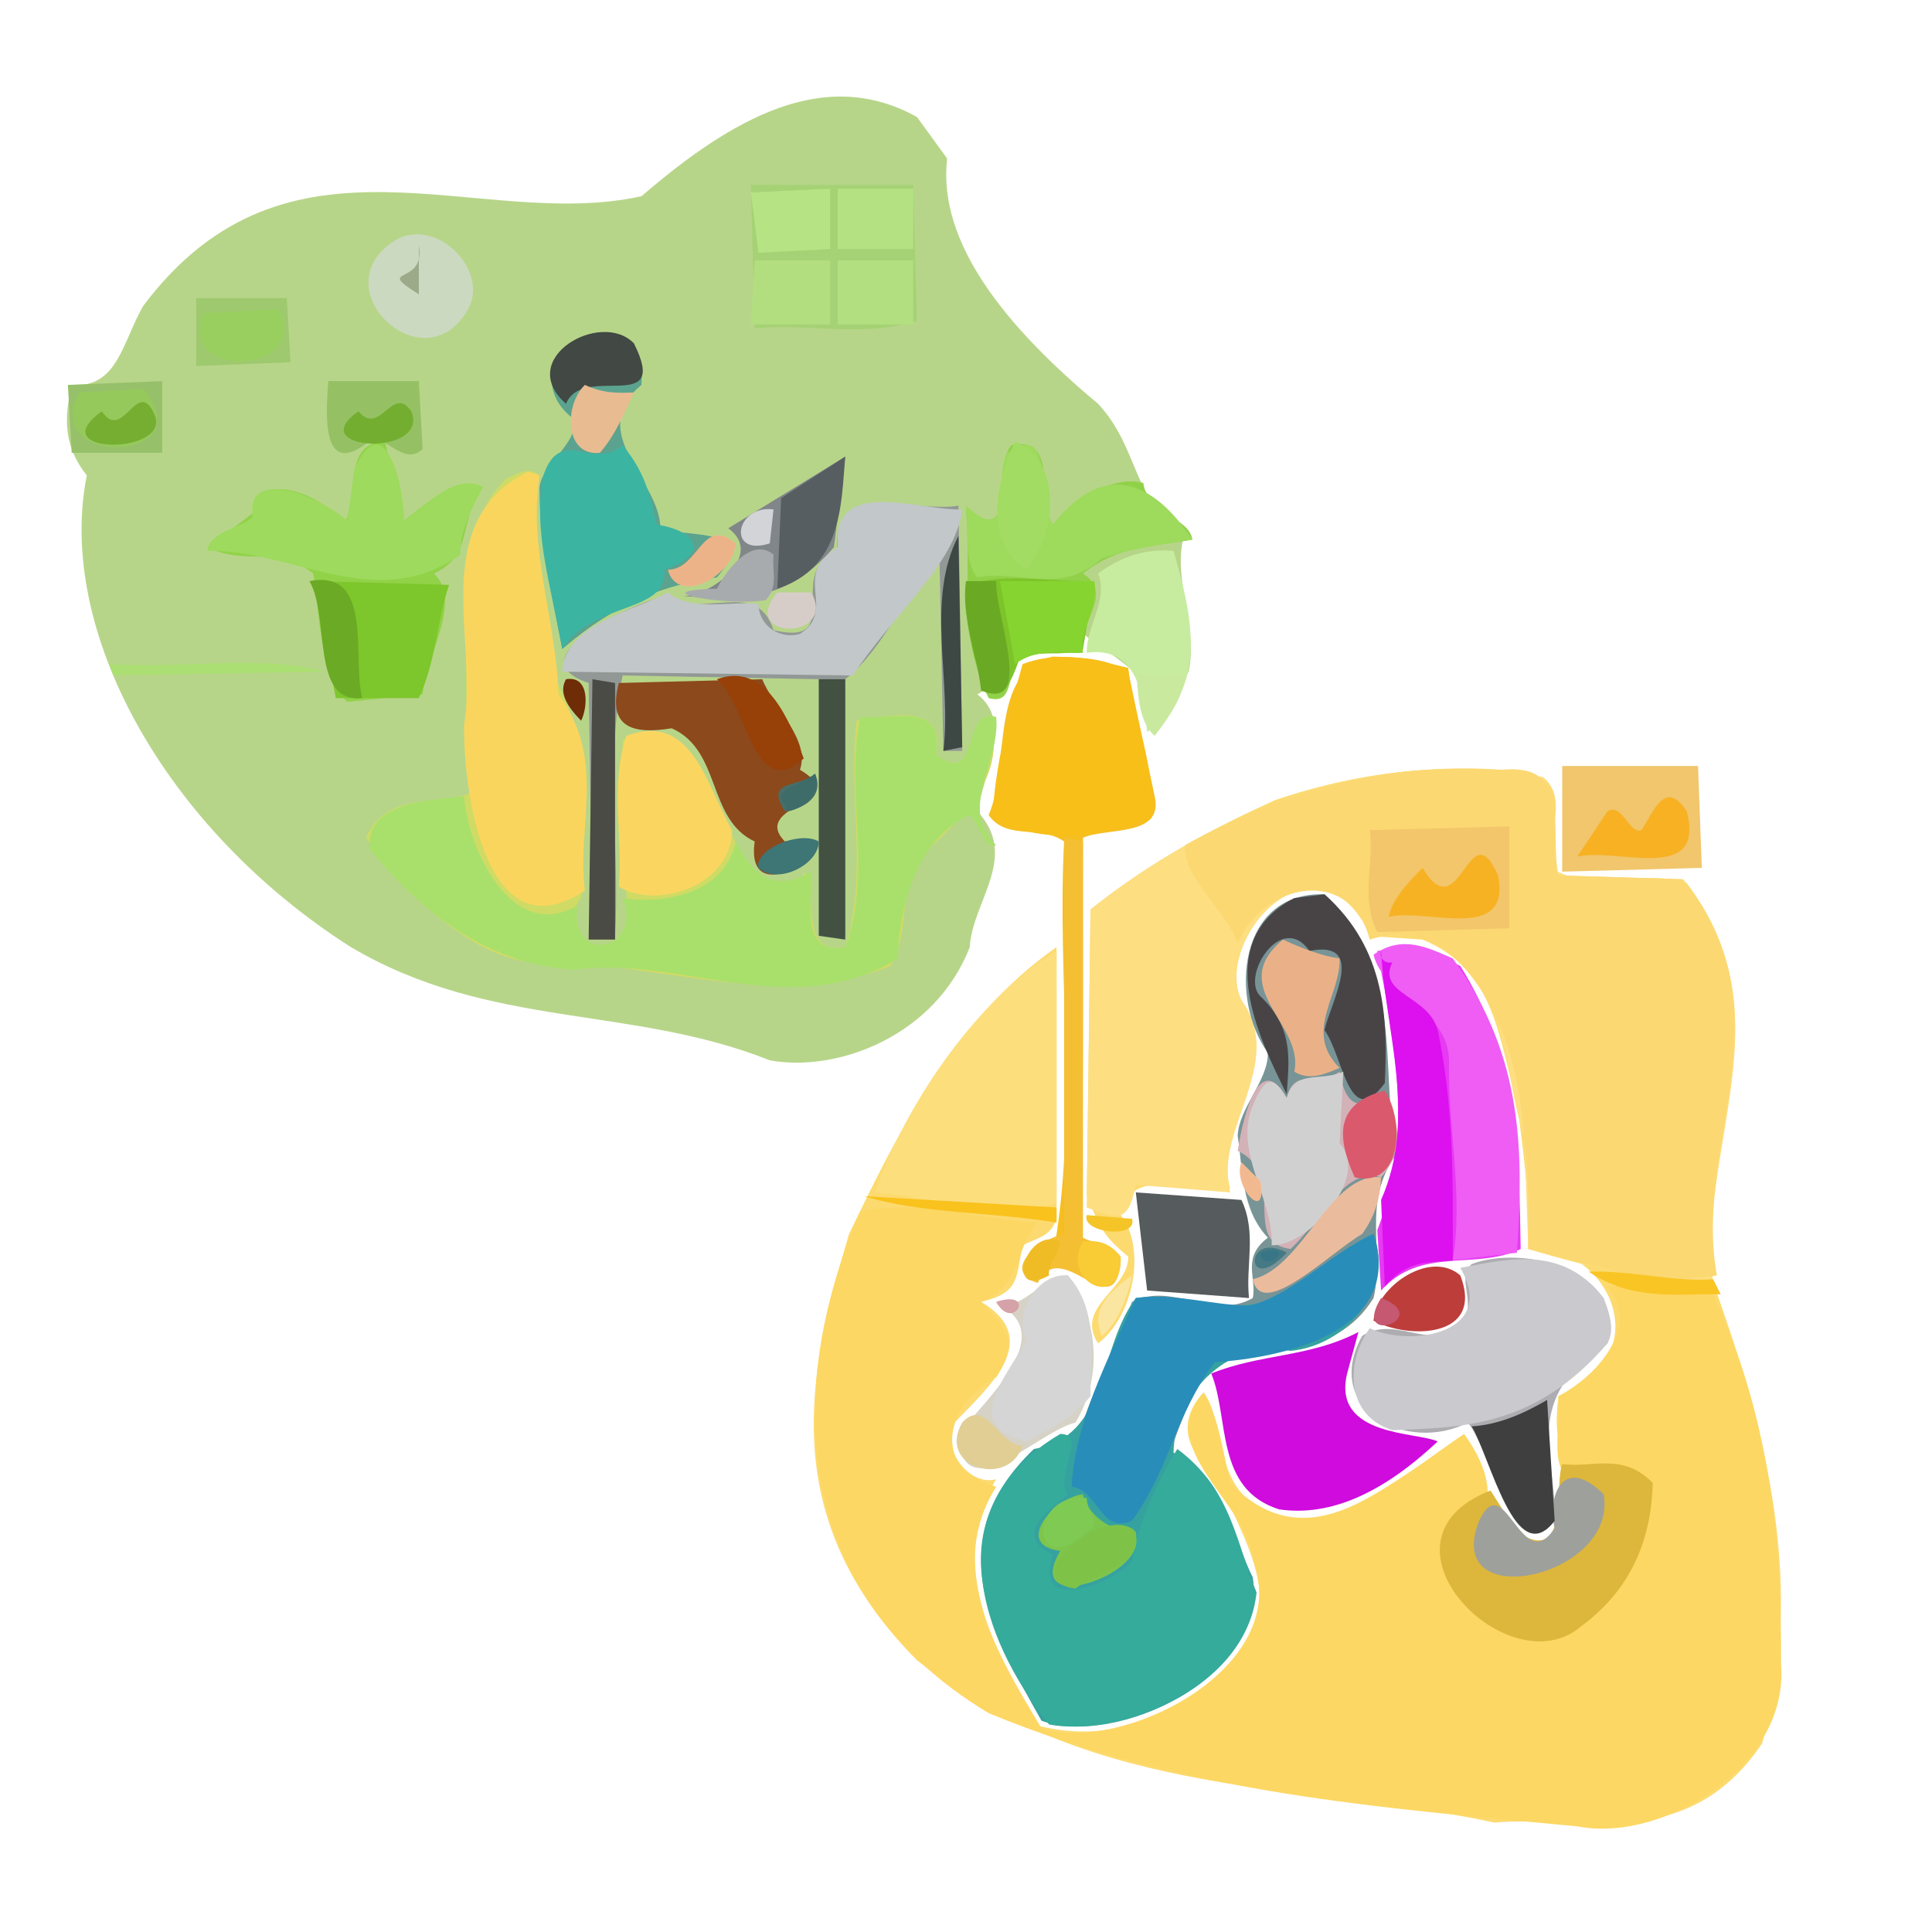 <?xml version="1.0" ?>
<svg xmlns="http://www.w3.org/2000/svg" version="1.1" width="512" height="512">
  <rect width="100%" height="100%" fill="#333333" stroke="none"/>
  <defs/>
  <g>
    <path d="M 0.0 0.0 L 512.0 0.0 L 512.0 512.0 L 0.0 512.0 L 0.0 0.0" stroke-width="0.0" fill="rgb(255, 255, 255)" opacity="1.0" stroke="rgb(0, 0, 0)" stroke-opacity="0.0" stroke-linecap="round" stroke-linejoin="round"/>
    <path d="M 0.0 0.0 L 0.0 511.0 L 511.0 511.0 L 511.0 0.0 L 0.0 0.0" stroke-width="2.0" fill="rgb(255, 255, 255)" opacity="1.0" stroke="rgb(0, 0, 0)" stroke-opacity="0.0" stroke-linecap="round" stroke-linejoin="round"/>
    <path d="M 243.0 31.0 C 218.667 17.504 194.333 31.047 170.0 52.0 C 126.672 61.554 76.453 29.898 38.0 81.0 C 32.437 90.521 31.218 102.974 19.0 102.0 C 16.999 110.852 16.761 118.096 23.0 126.0 C 14.828 166.973 43.48 219.482 93.0 251.0 C 130.0 272.832 167.0 266.27 204.0 281.0 C 222.019 284.295 247.888 274.465 257.0 251.0 C 257.606 239.0 270.311 227.0 259.0 215.0 C 260.88 204.671 268.494 191.268 259.0 184.0 C 266.958 179.976 272.629 166.859 283.0 170.0 L 286.0 167.0 C 294.746 174.928 305.708 177.275 304.0 190.0 C 309.566 194.797 312.87 181.19 315.0 178.0 C 317.67 165.667 310.27 153.333 314.0 141.0 C 299.954 133.206 302.102 118.892 291.0 107.0 C 266.098 86.226 248.46 64.079 251.0 42.0 L 243.0 31.0" stroke-width="2.0" fill="rgb(183, 213, 137)" opacity="1.0" stroke="rgb(0, 0, 0)" stroke-opacity="0.0" stroke-linecap="round" stroke-linejoin="round"/>
    <path d="M 338.0 212.0 C 321.667 219.4 305.333 227.975 289.0 241.0 L 288.0 317.0 C 291.315 324.02 291.165 326.695 299.0 333.0 C 299.127 341.773 284.676 346.254 291.0 356.0 C 300.443 348.893 303.891 330.773 297.0 322.0 C 299.495 308.185 316.031 316.632 326.0 315.0 C 321.421 298.667 340.205 282.333 329.0 266.0 C 321.749 251.271 344.004 221.023 361.0 243.0 C 363.725 235.0 359.495 227.0 364.0 219.0 C 376.138 219.98 393.145 214.106 402.0 223.0 L 401.0 247.0 L 362.0 248.0 L 377.0 249.0 C 396.279 255.588 397.614 277.765 402.0 292.0 C 403.726 305.0 405.456 318.0 405.0 331.0 C 425.838 329.151 440.538 359.161 413.0 370.0 C 410.964 386.836 415.858 387.145 427.0 398.0 C 428.197 416.346 389.459 429.079 389.0 406.0 C 396.659 399.551 394.267 389.085 388.0 381.0 C 371.0 390.317 354.0 407.666 337.0 401.0 C 321.061 395.379 325.117 377.565 319.0 369.0 C 311.898 376.667 313.937 384.333 323.0 392.0 C 329.34 408.333 341.66 424.667 327.0 441.0 C 310.875 456.731 291.659 462.109 274.0 457.0 C 263.907 437.715 250.593 414.068 264.0 392.0 C 256.835 393.976 249.94 384.114 252.0 378.0 C 261.215 368.269 277.181 355.183 260.0 345.0 C 270.257 342.622 269.234 338.684 271.0 330.0 C 275.06 328.029 278.405 327.706 280.0 323.0 L 280.0 251.0 C 252.02 270.541 236.908 302.515 225.0 327.0 C 213.801 364.667 205.816 402.333 243.0 440.0 C 292.066 477.631 345.285 472.034 396.0 483.0 C 419.131 480.982 447.155 491.463 467.0 462.0 C 478.308 421.333 468.779 380.667 454.0 340.0 C 448.84 304.661 475.44 266.674 445.0 233.0 L 413.0 232.0 C 407.632 223.587 416.819 212.775 409.0 206.0 C 385.667 201.704 362.333 203.836 338.0 212.0" stroke-width="2.0" fill="rgb(252, 218, 111)" opacity="1.0" stroke="rgb(0, 0, 0)" stroke-opacity="0.0" stroke-linecap="round" stroke-linejoin="round"/>
    <path d="M 228.0 321.0 C 209.012 364.889 207.18 420.942 262.0 454.0 C 314.0 475.47 366.0 479.041 418.0 484.0 C 440.191 488.434 474.21 468.481 472.0 441.0 C 472.174 408.333 469.131 375.667 454.0 343.0 C 443.751 344.185 436.421 339.218 426.0 341.0 C 434.445 350.448 424.855 363.693 413.0 370.0 C 414.106 379.627 408.125 393.931 423.0 394.0 C 434.352 412.186 392.518 430.347 389.0 409.0 C 397.258 399.333 394.964 389.667 388.0 380.0 C 367.333 393.982 346.667 414.319 326.0 393.0 C 324.247 385.325 322.806 375.011 319.0 369.0 C 305.441 383.667 330.656 398.333 332.0 413.0 C 343.168 442.28 296.729 464.891 276.0 458.0 C 263.18 436.667 250.765 415.333 264.0 394.0 C 245.642 388.763 251.482 371.391 264.0 365.0 C 270.232 355.499 266.849 352.216 260.0 345.0 C 271.28 340.216 268.957 330.286 275.0 324.0 C 258.559 323.166 245.019 317.707 228.0 321.0" stroke-width="2.0" fill="rgb(252, 215, 99)" opacity="1.0" stroke="rgb(0, 0, 0)" stroke-opacity="0.0" stroke-linecap="round" stroke-linejoin="round"/>
    <path d="M 289.0 241.0 L 288.0 320.0 C 296.992 323.543 299.043 323.567 301.0 314.0 L 326.0 316.0 C 321.549 299.0 341.079 282.0 329.0 265.0 C 321.671 249.483 346.606 221.214 361.0 244.0 C 364.219 235.587 358.293 224.775 365.0 218.0 C 376.811 220.755 393.469 212.54 402.0 223.0 L 402.0 246.0 C 393.667 250.963 385.333 245.76 377.0 249.0 C 401.463 259.5 397.71 284.174 404.0 301.0 L 405.0 331.0 C 421.333 335.97 437.667 339.591 454.0 341.0 C 449.358 305.333 473.731 269.667 447.0 234.0 C 435.0 230.006 423.0 237.31 411.0 230.0 C 409.814 222.0 414.016 214.0 409.0 206.0 C 369.333 198.63 329.667 209.729 289.0 241.0" stroke-width="2.0" fill="rgb(253, 222, 129)" opacity="1.0" stroke="rgb(0, 0, 0)" stroke-opacity="0.0" stroke-linecap="round" stroke-linejoin="round"/>
    <path d="M 314.0 224.0 C 313.499 232.667 324.986 241.333 328.0 250.0 C 334.665 233.954 357.851 229.277 363.0 249.0 C 387.987 240.9 401.143 274.778 403.0 293.0 C 404.734 305.667 405.443 318.333 405.0 331.0 C 421.667 335.171 438.333 341.322 455.0 338.0 C 448.539 303.0 474.561 268.0 446.0 233.0 L 413.0 232.0 C 410.474 220.216 417.037 202.127 398.0 204.0 C 370.333 202.047 342.667 208.061 314.0 224.0" stroke-width="2.0" fill="rgb(251, 216, 113)" opacity="1.0" stroke="rgb(0, 0, 0)" stroke-opacity="0.0" stroke-linecap="round" stroke-linejoin="round"/>
    <path d="M 134.0 127.0 C 124.351 136.681 127.631 144.038 124.0 153.0 C 123.381 172.0 122.953 191.0 125.0 210.0 C 116.098 214.045 102.656 209.384 97.0 222.0 C 108.15 238.173 125.847 253.712 141.0 255.0 C 172.667 254.143 204.333 268.261 236.0 256.0 C 241.705 246.0 237.3 236.0 245.0 226.0 C 257.966 213.991 265.25 205.353 263.0 192.0 C 257.005 189.42 258.509 208.61 248.0 200.0 C 250.827 186.196 236.316 189.547 227.0 191.0 C 224.634 211.0 230.208 231.0 224.0 251.0 C 211.914 253.333 216.685 237.736 213.0 231.0 C 212.533 235.792 205.675 240.906 201.0 234.0 C 189.904 219.649 186.903 187.153 165.0 196.0 C 164.69 212.667 164.773 229.333 167.0 246.0 C 161.567 258.39 147.068 246.367 154.0 238.0 C 152.838 218.0 158.481 198.0 146.0 178.0 C 146.789 160.667 139.044 143.333 143.0 126.0 C 140.333 123.779 137.667 125.04 134.0 127.0" stroke-width="2.0" fill="rgb(207, 219, 100)" opacity="1.0" stroke="rgb(0, 0, 0)" stroke-opacity="0.0" stroke-linecap="round" stroke-linejoin="round"/>
    <path d="M 351.0 237.0 C 328.047 236.237 325.72 264.783 336.0 279.0 C 336.121 286.333 328.283 293.667 328.0 301.0 C 329.373 310.013 328.914 320.511 336.0 328.0 C 328.919 333.333 333.124 338.667 332.0 344.0 C 321.333 350.092 310.667 339.548 300.0 345.0 C 293.949 361.667 283.893 378.333 283.0 395.0 C 271.833 400.91 276.382 408.527 272.0 414.0 C 277.026 414.857 277.084 419.408 277.0 423.0 C 287.264 423.244 304.88 416.509 302.0 402.0 C 310.754 388.667 311.176 375.333 321.0 362.0 C 334.847 356.029 353.419 361.082 364.0 344.0 C 366.984 331.333 360.767 318.667 370.0 306.0 C 365.566 283.932 372.529 256.759 351.0 237.0" stroke-width="2.0" fill="rgb(120, 148, 150)" opacity="1.0" stroke="rgb(0, 0, 0)" stroke-opacity="0.0" stroke-linecap="round" stroke-linejoin="round"/>
    <path d="M 364.0 327.0 C 354.333 331.07 344.667 341.842 335.0 345.0 C 323.667 348.102 312.333 342.325 301.0 344.0 C 290.685 357.761 293.976 380.636 274.0 384.0 C 248.868 408.0 262.497 432.0 276.0 456.0 C 294.683 463.092 335.94 445.179 332.0 418.0 C 326.61 407.607 324.724 390.542 311.0 385.0 C 311.208 368.67 326.533 354.467 342.0 358.0 C 356.87 356.568 369.493 341.833 364.0 327.0" stroke-width="2.0" fill="rgb(54, 162, 160)" opacity="1.0" stroke="rgb(0, 0, 0)" stroke-opacity="0.0" stroke-linecap="round" stroke-linejoin="round"/>
    <path d="M 264.0 190.0 C 254.687 187.134 260.022 209.142 248.0 200.0 C 250.277 185.973 237.525 190.628 228.0 190.0 C 223.832 210.333 231.48 230.667 224.0 251.0 C 211.416 253.333 215.542 237.736 215.0 231.0 C 206.437 235.982 200.206 233.618 195.0 223.0 C 191.979 237.687 174.384 239.594 165.0 238.0 C 170.661 252.244 150.702 255.814 153.0 240.0 C 135.127 250.133 123.867 224.237 123.0 211.0 C 115.099 211.992 96.569 212.24 98.0 225.0 C 115.453 246.435 133.385 255.729 152.0 257.0 C 180.667 252.947 209.333 271.334 238.0 254.0 C 237.975 241.735 242.755 221.985 257.0 216.0 C 259.503 218.095 260.927 225.206 264.0 224.0 C 253.659 214.654 265.215 201.915 264.0 190.0" stroke-width="2.0" fill="rgb(169, 224, 107)" opacity="1.0" stroke="rgb(0, 0, 0)" stroke-opacity="0.0" stroke-linecap="round" stroke-linejoin="round"/>
    <path d="M 254.0 134.0 C 242.843 136.03 219.78 126.987 222.0 146.0 C 207.549 151.359 224.445 171.576 205.0 167.0 C 200.557 153.048 186.254 164.277 176.0 158.0 C 167.002 160.166 136.358 174.488 156.0 181.0 L 157.0 249.0 L 163.0 248.0 C 164.319 225.0 160.352 202.0 165.0 179.0 L 217.0 180.0 L 217.0 248.0 L 224.0 248.0 L 224.0 180.0 C 234.479 171.798 239.478 157.149 249.0 149.0 L 250.0 199.0 L 255.0 199.0 L 254.0 134.0" stroke-width="2.0" fill="rgb(146, 152, 150)" opacity="1.0" stroke="rgb(0, 0, 0)" stroke-opacity="0.0" stroke-linecap="round" stroke-linejoin="round"/>
    <path d="M 281.0 380.0 C 247.737 399.586 259.79 434.143 278.0 457.0 C 295.967 460.492 330.357 447.741 333.0 422.0 C 327.771 409.627 326.53 394.72 312.0 384.0 C 305.866 394.0 301.694 404.0 300.0 414.0 C 293.007 420.619 273.869 427.358 279.0 412.0 C 268.983 407.208 276.374 401.361 283.0 396.0 C 279.251 391.125 288.298 380.093 281.0 380.0" stroke-width="2.0" fill="rgb(53, 171, 155)" opacity="1.0" stroke="rgb(0, 0, 0)" stroke-opacity="0.0" stroke-linecap="round" stroke-linejoin="round"/>
    <path d="M 140.0 125.0 C 112.977 138.25 126.882 170.674 123.0 192.0 C 122.683 208.114 128.205 253.806 155.0 236.0 C 152.765 218.667 160.833 201.333 148.0 184.0 C 147.418 164.667 139.882 145.333 143.0 126.0 L 140.0 125.0" stroke-width="2.0" fill="rgb(250, 213, 93)" opacity="1.0" stroke="rgb(0, 0, 0)" stroke-opacity="0.0" stroke-linecap="round" stroke-linejoin="round"/>
    <path d="M 390.0 335.0 C 385.129 339.209 393.429 347.182 385.0 353.0 C 377.0 356.369 369.0 348.989 361.0 354.0 C 350.128 373.598 373.064 385.267 389.0 377.0 C 395.487 384.856 400.767 416.755 412.0 403.0 C 412.652 386.018 402.665 370.733 426.0 356.0 C 431.24 336.378 403.362 329.794 390.0 335.0" stroke-width="2.0" fill="rgb(173, 173, 177)" opacity="1.0" stroke="rgb(0, 0, 0)" stroke-opacity="0.0" stroke-linecap="round" stroke-linejoin="round"/>
    <path d="M 377.0 251.0 L 365.0 252.0 C 369.729 276.667 374.547 301.333 365.0 326.0 L 366.0 342.0 C 376.617 330.172 390.796 336.768 403.0 331.0 C 402.521 306.0 402.626 281.0 387.0 256.0 L 377.0 251.0" stroke-width="2.0" fill="rgb(231, 58, 243)" opacity="1.0" stroke="rgb(0, 0, 0)" stroke-opacity="0.0" stroke-linecap="round" stroke-linejoin="round"/>
    <path d="M 279.0 174.0 C 261.925 177.748 267.827 202.759 262.0 216.0 C 266.84 222.873 275.54 218.455 282.0 223.0 C 280.095 259.667 285.871 296.333 279.0 333.0 C 281.333 335.635 283.667 336.282 286.0 336.0 C 287.368 298.0 286.887 260.0 287.0 222.0 C 293.53 219.225 308.468 221.86 306.0 211.0 L 299.0 178.0 C 292.667 174.215 286.333 174.268 279.0 174.0" stroke-width="2.0" fill="rgb(246, 190, 32)" opacity="1.0" stroke="rgb(0, 0, 0)" stroke-opacity="0.0" stroke-linecap="round" stroke-linejoin="round"/>
    <path d="M 102.0 117.0 C 90.262 117.32 95.595 132.297 91.0 139.0 C 84.079 128.868 65.819 125.603 67.0 136.0 L 55.0 145.0 C 64.333 149.94 73.667 144.499 83.0 152.0 C 84.797 162.835 84.6 178.437 92.0 186.0 L 112.0 184.0 C 112.91 173.616 122.703 159.199 115.0 152.0 C 125.35 147.221 121.572 138.525 127.0 131.0 C 123.807 124.01 112.149 134.019 107.0 138.0 L 102.0 117.0" stroke-width="2.0" fill="rgb(145, 210, 72)" opacity="1.0" stroke="rgb(0, 0, 0)" stroke-opacity="0.0" stroke-linecap="round" stroke-linejoin="round"/>
    <path d="M 255.0 135.0 C 243.342 135.366 220.368 126.137 222.0 145.0 C 209.402 152.329 222.12 161.357 212.0 168.0 C 206.804 169.503 201.04 165.964 201.0 160.0 C 193.098 159.273 183.327 162.174 177.0 157.0 C 168.47 161.79 149.544 165.289 149.0 178.0 L 226.0 179.0 C 236.786 162.613 253.259 149.38 255.0 135.0" stroke-width="2.0" fill="rgb(194, 199, 201)" opacity="1.0" stroke="rgb(0, 0, 0)" stroke-opacity="0.0" stroke-linecap="round" stroke-linejoin="round"/>
    <path d="M 364.0 327.0 C 353.0 331.88 342.0 343.569 331.0 346.0 C 321.0 345.896 311.0 342.544 301.0 344.0 C 293.32 360.667 284.772 377.333 284.0 394.0 C 291.161 394.907 291.556 406.706 300.0 403.0 C 310.182 389.0 311.266 375.0 322.0 361.0 C 338.807 359.887 372.567 353.467 364.0 327.0" stroke-width="2.0" fill="rgb(41, 141, 185)" opacity="1.0" stroke="rgb(0, 0, 0)" stroke-opacity="0.0" stroke-linecap="round" stroke-linejoin="round"/>
    <path d="M 165.0 89.0 C 151.366 83.956 138.442 100.838 152.0 111.0 C 153.848 117.333 142.499 123.667 143.0 130.0 C 142.94 144.0 146.304 158.0 149.0 172.0 C 163.664 159.421 176.086 155.088 190.0 153.0 C 201.738 139.496 181.911 142.616 175.0 140.0 C 175.035 127.333 154.81 114.667 170.0 102.0 C 170.173 98.036 170.488 92.417 165.0 89.0" stroke-width="2.0" fill="rgb(91, 163, 143)" opacity="1.0" stroke="rgb(0, 0, 0)" stroke-opacity="0.0" stroke-linecap="round" stroke-linejoin="round"/>
    <path d="M 280.0 252.0 C 257.411 265.627 238.458 295.786 232.0 316.0 C 248.563 317.481 261.982 322.414 280.0 319.0 L 280.0 252.0" stroke-width="2.0" fill="rgb(252, 222, 125)" opacity="1.0" stroke="rgb(0, 0, 0)" stroke-opacity="0.0" stroke-linecap="round" stroke-linejoin="round"/>
    <path d="M 425.0 344.0 C 414.063 329.819 399.528 333.654 387.0 336.0 C 397.073 353.476 373.758 357.088 363.0 352.0 C 356.65 360.702 356.323 375.008 369.0 379.0 C 388.0 378.299 407.0 378.1 426.0 356.0 C 427.93 352.333 426.677 348.667 425.0 344.0" stroke-width="2.0" fill="rgb(201, 201, 206)" opacity="1.0" stroke="rgb(0, 0, 0)" stroke-opacity="0.0" stroke-linecap="round" stroke-linejoin="round"/>
    <path d="M 303.0 128.0 C 295.098 125.827 285.327 132.252 279.0 139.0 C 274.682 132.52 280.615 115.13 268.0 118.0 C 262.161 125.456 270.259 144.781 256.0 135.0 C 257.562 151.667 253.729 168.333 262.0 185.0 C 268.746 186.887 266.643 178.871 270.0 175.0 C 275.667 171.556 281.333 174.419 287.0 172.0 C 285.747 165.349 295.272 157.114 287.0 152.0 C 296.667 144.275 306.333 144.843 316.0 143.0 C 315.044 136.873 304.052 136.512 303.0 128.0" stroke-width="2.0" fill="rgb(145, 209, 73)" opacity="1.0" stroke="rgb(0, 0, 0)" stroke-opacity="0.0" stroke-linecap="round" stroke-linejoin="round"/>
    <path d="M 438.0 393.0 C 430.0 384.801 422.0 389.084 414.0 388.0 C 411.788 393.982 416.073 415.037 402.0 406.0 L 395.0 395.0 C 361.111 408.208 399.755 447.514 419.0 431.0 C 433.453 420.383 437.656 406.204 438.0 393.0" stroke-width="2.0" fill="rgb(221, 183, 59)" opacity="1.0" stroke="rgb(0, 0, 0)" stroke-opacity="0.0" stroke-linecap="round" stroke-linejoin="round"/>
    <path d="M 199.0 49.0 L 200.0 87.0 C 214.333 85.634 228.667 89.57 243.0 85.0 L 242.0 49.0 L 199.0 49.0" stroke-width="2.0" fill="rgb(165, 210, 116)" opacity="1.0" stroke="rgb(0, 0, 0)" stroke-opacity="0.0" stroke-linecap="round" stroke-linejoin="round"/>
    <path d="M 271.0 176.0 C 267.147 189.667 263.647 203.333 263.0 217.0 C 277.0 223.947 291.0 221.765 305.0 217.0 C 306.438 203.667 300.392 190.333 299.0 177.0 C 290.0 174.876 281.0 172.208 271.0 176.0" stroke-width="2.0" fill="rgb(247, 191, 24)" opacity="1.0" stroke="rgb(0, 0, 0)" stroke-opacity="0.0" stroke-linecap="round" stroke-linejoin="round"/>
    <path d="M 360.0 353.0 C 347.0 359.797 334.0 358.701 321.0 364.0 C 325.835 375.625 321.87 394.64 339.0 400.0 C 353.0 402.038 367.0 395.168 381.0 382.0 C 375.583 379.421 352.951 380.777 357.0 364.0 L 360.0 353.0" stroke-width="2.0" fill="rgb(207, 11, 222)" opacity="1.0" stroke="rgb(0, 0, 0)" stroke-opacity="0.0" stroke-linecap="round" stroke-linejoin="round"/>
    <path d="M 364.0 253.0 C 366.61 263.994 383.862 267.582 384.0 281.0 C 383.605 298.667 387.9 316.333 385.0 334.0 L 402.0 332.0 C 403.709 306.0 404.013 280.0 385.0 254.0 C 378.333 251.099 371.667 247.654 364.0 253.0" stroke-width="2.0" fill="rgb(239, 93, 245)" opacity="1.0" stroke="rgb(0, 0, 0)" stroke-opacity="0.0" stroke-linecap="round" stroke-linejoin="round"/>
    <path d="M 164.0 181.0 C 160.919 192.747 167.619 194.714 178.0 193.0 C 191.245 198.889 187.303 217.064 200.0 223.0 C 196.921 244.871 230.721 218.383 208.0 223.0 C 198.551 213.28 226.516 212.647 212.0 204.0 C 214.746 196.0 205.268 188.0 202.0 180.0 L 164.0 181.0" stroke-width="2.0" fill="rgb(140, 73, 27)" opacity="1.0" stroke="rgb(0, 0, 0)" stroke-opacity="0.0" stroke-linecap="round" stroke-linejoin="round"/>
    <path d="M 165.0 118.0 C 157.011 124.928 148.572 112.562 144.0 126.0 C 141 141.333 146.538 156.667 149.0 172.0 C 157.277 159.16 177.182 162.676 176.0 151.0 C 188.602 146.558 184.483 140.658 174.0 139.0 C 172.432 132.333 171.415 125.667 165.0 118.0" stroke-width="2.0" fill="rgb(60, 180, 162)" opacity="1.0" stroke="rgb(0, 0, 0)" stroke-opacity="0.0" stroke-linecap="round" stroke-linejoin="round"/>
    <path d="M 128.0 129.0 C 120.587 125.29 113.107 133.805 107.0 138.0 C 107.33 130.137 102.227 106.807 94.0 124.0 L 92.0 138.0 C 84.545 131.313 64.907 123.559 67.0 137.0 C 63.38 140.159 55.398 140.928 55.0 146.0 C 77.333 145.494 99.667 162.859 122.0 147.0 C 121.771 141.333 124.516 135.667 128.0 129.0" stroke-width="2.0" fill="rgb(158, 218, 93)" opacity="1.0" stroke="rgb(0, 0, 0)" stroke-opacity="0.0" stroke-linecap="round" stroke-linejoin="round"/>
    <path d="M 367.0 289.0 C 359.425 295.834 356.316 291.677 355.0 284.0 C 349.089 288.179 343.044 282.595 341.0 291.0 C 332.965 276.719 328.782 299.835 328.0 305.0 C 341.437 311.454 328.676 329.237 342.0 331.0 C 349.792 323.96 356.45 308.825 366.0 312.0 C 372.447 304.667 370.64 297.333 367.0 289.0" stroke-width="2.0" fill="rgb(210, 177, 183)" opacity="1.0" stroke="rgb(0, 0, 0)" stroke-opacity="0.0" stroke-linecap="round" stroke-linejoin="round"/>
    <path d="M 256.0 134.0 C 256.918 140.138 255.157 148.477 259.0 153.0 C 270.0 150.939 281.0 157.855 292.0 148.0 C 300.0 145.326 308.0 144.257 316.0 143.0 C 306.886 129.304 293.679 120.429 279.0 139.0 C 275.186 132.843 279.11 110.962 267.0 120.0 C 263.296 125.557 269.338 146.147 256.0 134.0" stroke-width="2.0" fill="rgb(158, 218, 92)" opacity="1.0" stroke="rgb(0, 0, 0)" stroke-opacity="0.0" stroke-linecap="round" stroke-linejoin="round"/>
    <path d="M 366.0 252.0 C 367.198 274.0 375.655 296.0 366.0 318.0 L 367.0 341.0 C 373.0 333.605 379.0 334.696 385.0 334.0 C 385.03 313.667 385.36 293.333 381.0 273.0 C 378.62 263.769 364.771 263.523 369.0 255.0 C 368.105 255.431 365.327 254.765 366.0 252.0" stroke-width="2.0" fill="rgb(221, 16, 239)" opacity="1.0" stroke="rgb(0, 0, 0)" stroke-opacity="0.0" stroke-linecap="round" stroke-linejoin="round"/>
    <path d="M 414.0 203.0 L 414.0 231.0 L 451.0 230.0 L 450.0 203.0 L 414.0 203.0" stroke-width="2.0" fill="rgb(241, 198, 108)" opacity="1.0" stroke="rgb(0, 0, 0)" stroke-opacity="0.0" stroke-linecap="round" stroke-linejoin="round"/>
    <path d="M 363.0 220.0 C 364.247 229.0 360.45 238.0 365.0 247.0 L 400.0 246.0 L 400.0 219.0 L 363.0 220.0" stroke-width="2.0" fill="rgb(243, 198, 107)" opacity="1.0" stroke="rgb(0, 0, 0)" stroke-opacity="0.0" stroke-linecap="round" stroke-linejoin="round"/>
    <path d="M 283.0 338.0 C 275.467 338.338 270.77 348.562 263.0 345.0 C 281.812 352.665 261.43 370.667 254.0 380.0 C 254.774 400.895 274.975 379.366 285.0 377.0 C 292.442 364.663 290.905 349.671 283.0 338.0" stroke-width="2.0" fill="rgb(214, 210, 197)" opacity="1.0" stroke="rgb(0, 0, 0)" stroke-opacity="0.0" stroke-linecap="round" stroke-linejoin="round"/>
    <path d="M 166.0 195.0 C 161.595 208.333 165.144 221.667 164.0 235.0 C 174.458 241.217 193.873 234.524 194.0 220.0 C 187.066 207.887 183.398 188.56 166.0 195.0" stroke-width="2.0" fill="rgb(250, 214, 97)" opacity="1.0" stroke="rgb(0, 0, 0)" stroke-opacity="0.0" stroke-linecap="round" stroke-linejoin="round"/>
    <path d="M 343.0 238.0 C 320.758 249.485 333.782 275.315 341.0 290.0 C 341.506 281.333 343.136 272.667 334.0 264.0 C 328.684 258.816 339.573 241.334 347.0 252.0 C 362.393 248.994 352.624 265.604 351.0 273.0 C 356.016 279.812 357.461 300.077 367.0 287.0 C 367.709 270.603 367.601 251.753 351.0 237.0 L 343.0 238.0" stroke-width="2.0" fill="rgb(72, 68, 70)" opacity="1.0" stroke="rgb(0, 0, 0)" stroke-opacity="0.0" stroke-linecap="round" stroke-linejoin="round"/>
    <path d="M 83.0 154.0 L 89.0 185.0 L 111.0 185.0 C 115.607 175.0 115.671 165.0 119.0 155.0 L 83.0 154.0" stroke-width="2.0" fill="rgb(125, 198, 43)" opacity="1.0" stroke="rgb(0, 0, 0)" stroke-opacity="0.0" stroke-linecap="round" stroke-linejoin="round"/>
    <path d="M 356.0 284.0 C 349.922 286.768 343.098 283.25 341.0 291.0 C 337.389 284.811 335.196 285.251 332.0 293.0 C 326.806 305.333 337.551 317.667 337.0 330.0 C 346.471 330.45 363.419 312.05 355.0 303.0 L 356.0 284.0" stroke-width="2.0" fill="rgb(209, 208, 209)" opacity="1.0" stroke="rgb(0, 0, 0)" stroke-opacity="0.0" stroke-linecap="round" stroke-linejoin="round"/>
    <path d="M 311.0 146.0 C 304.333 145.394 297.667 147.041 291.0 152.0 C 293.847 159.0 287.831 166.0 288.0 173.0 C 301.153 171.146 303.218 184.151 304.0 194.0 C 320.897 182.296 315.596 162.027 311.0 146.0" stroke-width="2.0" fill="rgb(199, 236, 160)" opacity="1.0" stroke="rgb(0, 0, 0)" stroke-opacity="0.0" stroke-linecap="round" stroke-linejoin="round"/>
    <path d="M 282.0 222.0 L 282.0 327.0 C 275.805 328.287 264.93 336.618 275.0 340.0 C 281.344 326.942 295.555 352.52 297.0 334.0 C 295.107 329.397 290.395 329.868 287.0 328.0 L 287.0 223.0 L 282.0 222.0" stroke-width="2.0" fill="rgb(244, 191, 51)" opacity="1.0" stroke="rgb(0, 0, 0)" stroke-opacity="0.0" stroke-linecap="round" stroke-linejoin="round"/>
    <path d="M 283.0 338.0 C 274.715 337.226 268.316 348.666 272.0 355.0 C 267.224 364.644 253.989 377.862 272.0 382.0 C 277.991 378.986 284.447 375.67 289.0 370.0 C 288.852 359.995 291.431 347.34 283.0 338.0" stroke-width="2.0" fill="rgb(212, 213, 212)" opacity="1.0" stroke="rgb(0, 0, 0)" stroke-opacity="0.0" stroke-linecap="round" stroke-linejoin="round"/>
    <path d="M 301.0 316.0 L 304.0 342.0 L 331.0 344.0 C 330.066 335.333 333.101 326.667 329.0 318.0 L 301.0 316.0" stroke-width="2.0" fill="rgb(86, 91, 93)" opacity="1.0" stroke="rgb(0, 0, 0)" stroke-opacity="0.0" stroke-linecap="round" stroke-linejoin="round"/>
    <path d="M 290.0 154.0 C 278.667 154.366 267.333 151.552 256.0 155.0 C 254.787 164.708 261.716 199.808 270.0 175.0 C 275.667 171.556 281.333 174.419 287.0 172.0 L 290.0 154.0" stroke-width="2.0" fill="rgb(124, 196, 42)" opacity="1.0" stroke="rgb(0, 0, 0)" stroke-opacity="0.0" stroke-linecap="round" stroke-linejoin="round"/>
    <path d="M 224.0 121.0 L 193.0 140.0 C 202.795 147.149 188.346 157.958 181.0 158.0 C 194.333 158.631 207.667 160.647 221.0 145.0 L 224.0 121.0" stroke-width="2.0" fill="rgb(129, 134, 137)" opacity="1.0" stroke="rgb(0, 0, 0)" stroke-opacity="0.0" stroke-linecap="round" stroke-linejoin="round"/>
    <path d="M 106.0 63.0 C 83.578 74.994 112.083 102.906 124.0 82.0 C 129.503 72.465 117.199 58.448 106.0 63.0" stroke-width="2.0" fill="rgb(204, 217, 193)" opacity="1.0" stroke="rgb(0, 0, 0)" stroke-opacity="0.0" stroke-linecap="round" stroke-linejoin="round"/>
    <path d="M 425.0 396.0 C 414.265 385.349 409.958 396.384 412.0 405.0 C 403.263 418.28 398.748 388.533 392.0 403.0 C 381.927 428.204 428.88 418.139 425.0 396.0" stroke-width="2.0" fill="rgb(158, 160, 155)" opacity="1.0" stroke="rgb(0, 0, 0)" stroke-opacity="0.0" stroke-linecap="round" stroke-linejoin="round"/>
    <path d="M 217.0 180.0 L 217.0 248.0 L 224.0 249.0 L 224.0 180.0 L 217.0 180.0" stroke-width="2.0" fill="rgb(67, 81, 67)" opacity="1.0" stroke="rgb(0, 0, 0)" stroke-opacity="0.0" stroke-linecap="round" stroke-linejoin="round"/>
    <path d="M 157.0 180.0 L 156.0 249.0 L 163.0 249.0 L 163.0 181.0 L 157.0 180.0" stroke-width="2.0" fill="rgb(74, 75, 68)" opacity="1.0" stroke="rgb(0, 0, 0)" stroke-opacity="0.0" stroke-linecap="round" stroke-linejoin="round"/>
    <path d="M 340.0 249.0 C 324.658 261.72 345.745 271.349 343.0 284.0 C 347.0 286.454 351.0 284.713 355.0 283.0 C 345.256 273.333 355.415 263.667 355.0 254.0 C 350.333 253.312 345.667 251.601 340.0 249.0" stroke-width="2.0" fill="rgb(234, 177, 136)" opacity="1.0" stroke="rgb(0, 0, 0)" stroke-opacity="0.0" stroke-linecap="round" stroke-linejoin="round"/>
    <path d="M 410.0 371.0 C 403.333 374.918 396.667 377.622 390.0 378.0 C 394.823 385.805 401.709 416.656 412.0 403.0 L 410.0 371.0" stroke-width="2.0" fill="rgb(62, 63, 62)" opacity="1.0" stroke="rgb(0, 0, 0)" stroke-opacity="0.0" stroke-linecap="round" stroke-linejoin="round"/>
    <path d="M 18.0 102.0 L 19.0 120.0 L 43.0 120.0 L 43.0 101.0 L 18.0 102.0" stroke-width="2.0" fill="rgb(151, 192, 106)" opacity="1.0" stroke="rgb(0, 0, 0)" stroke-opacity="0.0" stroke-linecap="round" stroke-linejoin="round"/>
    <path d="M 87.0 101.0 C 86.452 109.088 84.654 128.505 99.0 116.0 C 103.333 117.043 107.667 123.164 112.0 119.0 L 111.0 101.0 L 87.0 101.0" stroke-width="2.0" fill="rgb(149, 193, 100)" opacity="1.0" stroke="rgb(0, 0, 0)" stroke-opacity="0.0" stroke-linecap="round" stroke-linejoin="round"/>
    <path d="M 265.0 154.0 L 269.0 176.0 C 275.0 171.554 281.0 173.366 287.0 173.0 C 286.242 166.667 291.342 160.333 290.0 154.0 L 265.0 154.0" stroke-width="2.0" fill="rgb(134, 212, 47)" opacity="1.0" stroke="rgb(0, 0, 0)" stroke-opacity="0.0" stroke-linecap="round" stroke-linejoin="round"/>
    <path d="M 52.0 79.0 L 52.0 97.0 L 77.0 96.0 L 76.0 79.0 L 52.0 79.0" stroke-width="2.0" fill="rgb(158, 201, 110)" opacity="1.0" stroke="rgb(0, 0, 0)" stroke-opacity="0.0" stroke-linecap="round" stroke-linejoin="round"/>
    <path d="M 287.0 396.0 C 279.683 396.653 268.223 409.463 281.0 411.0 C 269.984 429.553 308.195 416.293 300.0 405.0 C 294.698 406.581 287.98 401.093 287.0 396.0" stroke-width="2.0" fill="rgb(126, 197, 77)" opacity="1.0" stroke="rgb(0, 0, 0)" stroke-opacity="0.0" stroke-linecap="round" stroke-linejoin="round"/>
    <path d="M 224.0 121.0 L 207.0 132.0 L 206.0 156.0 C 223.319 150.354 222.899 133.519 224.0 121.0" stroke-width="2.0" fill="rgb(87, 94, 97)" opacity="1.0" stroke="rgb(0, 0, 0)" stroke-opacity="0.0" stroke-linecap="round" stroke-linejoin="round"/>
    <path d="M 269.0 117.0 C 264.099 127.716 260.276 143.599 272.0 151.0 C 279.903 142.36 281.874 122.323 269.0 117.0" stroke-width="2.0" fill="rgb(162, 220, 98)" opacity="1.0" stroke="rgb(0, 0, 0)" stroke-opacity="0.0" stroke-linecap="round" stroke-linejoin="round"/>
    <path d="M 200.0 69.0 L 199.0 86.0 L 220.0 86.0 L 220.0 69.0 L 200.0 69.0" stroke-width="2.0" fill="rgb(178, 222, 128)" opacity="1.0" stroke="rgb(0, 0, 0)" stroke-opacity="0.0" stroke-linecap="round" stroke-linejoin="round"/>
    <path d="M 366.0 312.0 C 352.568 310.457 345.353 335.958 332.0 339.0 C 334.309 350.204 352.203 332.169 361.0 327.0 C 364.363 322.333 365.767 317.667 366.0 312.0" stroke-width="2.0" fill="rgb(235, 187, 158)" opacity="1.0" stroke="rgb(0, 0, 0)" stroke-opacity="0.0" stroke-linecap="round" stroke-linejoin="round"/>
    <path d="M 222.0 69.0 L 222.0 86.0 L 242.0 86.0 L 242.0 69.0 L 222.0 69.0" stroke-width="2.0" fill="rgb(178, 223, 128)" opacity="1.0" stroke="rgb(0, 0, 0)" stroke-opacity="0.0" stroke-linecap="round" stroke-linejoin="round"/>
    <path d="M 199.0 51.0 L 201.0 67.0 L 220.0 66.0 L 220.0 50.0 L 199.0 51.0" stroke-width="2.0" fill="rgb(182, 227, 132)" opacity="1.0" stroke="rgb(0, 0, 0)" stroke-opacity="0.0" stroke-linecap="round" stroke-linejoin="round"/>
    <path d="M 222.0 50.0 L 222.0 66.0 L 242.0 66.0 L 242.0 50.0 L 222.0 50.0" stroke-width="2.0" fill="rgb(180, 226, 131)" opacity="1.0" stroke="rgb(0, 0, 0)" stroke-opacity="0.0" stroke-linecap="round" stroke-linejoin="round"/>
    <path d="M 168.0 91.0 C 159.309 81.942 136.347 95.02 150.0 107.0 C 154.48 96.118 177.682 110.375 168.0 91.0" stroke-width="2.0" fill="rgb(66, 72, 67)" opacity="1.0" stroke="rgb(0, 0, 0)" stroke-opacity="0.0" stroke-linecap="round" stroke-linejoin="round"/>
    <path d="M 387.0 338.0 C 379.066 331.045 364.736 340.957 364.0 350.0 C 373.175 354.933 393.471 354.765 387.0 338.0" stroke-width="2.0" fill="rgb(189, 61, 59)" opacity="1.0" stroke="rgb(0, 0, 0)" stroke-opacity="0.0" stroke-linecap="round" stroke-linejoin="round"/>
    <path d="M 397.0 232.0 C 389.188 214.287 387.027 246.766 377.0 230.0 C 372.598 234.333 368.833 238.667 368.0 243.0 C 377.91 240.547 400.615 250.124 397.0 232.0" stroke-width="2.0" fill="rgb(247, 178, 36)" opacity="1.0" stroke="rgb(0, 0, 0)" stroke-opacity="0.0" stroke-linecap="round" stroke-linejoin="round"/>
    <path d="M 447.0 215.0 C 441.131 205.965 438.013 215.701 435.0 220.0 C 431.708 221.125 430.022 212.725 426.0 215.0 L 418.0 227.0 C 428.937 224.604 452.013 234.346 447.0 215.0" stroke-width="2.0" fill="rgb(247, 177, 35)" opacity="1.0" stroke="rgb(0, 0, 0)" stroke-opacity="0.0" stroke-linecap="round" stroke-linejoin="round"/>
    <path d="M 254.0 142.0 C 245.165 159.002 252.305 180.332 250.0 199.0 L 255.0 198.0 L 254.0 142.0" stroke-width="2.0" fill="rgb(61, 72, 68)" opacity="1.0" stroke="rgb(0, 0, 0)" stroke-opacity="0.0" stroke-linecap="round" stroke-linejoin="round"/>
    <path d="M 21.0 104.0 C 10.043 124.076 54.281 123.066 38.0 103.0 L 21.0 104.0" stroke-width="2.0" fill="rgb(150, 201, 92)" opacity="1.0" stroke="rgb(0, 0, 0)" stroke-opacity="0.0" stroke-linecap="round" stroke-linejoin="round"/>
    <path d="M 82.0 154.0 C 87.552 163.485 82.207 186.557 96.0 185.0 C 93.199 174.668 99.251 150.673 82.0 154.0" stroke-width="2.0" fill="rgb(107, 170, 37)" opacity="1.0" stroke="rgb(0, 0, 0)" stroke-opacity="0.0" stroke-linecap="round" stroke-linejoin="round"/>
    <path d="M 190.0 180.0 C 198.449 187.687 199.639 212.635 213.0 201.0 C 209.272 191.047 203.03 175.196 190.0 180.0" stroke-width="2.0" fill="rgb(151, 64, 8)" opacity="1.0" stroke="rgb(0, 0, 0)" stroke-opacity="0.0" stroke-linecap="round" stroke-linejoin="round"/>
    <path d="M 256.0 154.0 C 254.659 163.667 259.002 173.333 260.0 183.0 C 274.511 188.869 263.51 162.403 264.0 154.0 L 256.0 154.0" stroke-width="2.0" fill="rgb(106, 169, 36)" opacity="1.0" stroke="rgb(0, 0, 0)" stroke-opacity="0.0" stroke-linecap="round" stroke-linejoin="round"/>
    <path d="M 54.0 83.0 C 46.702 100.793 82.377 99.438 74.0 82.0 L 54.0 83.0" stroke-width="2.0" fill="rgb(153, 207, 94)" opacity="1.0" stroke="rgb(0, 0, 0)" stroke-opacity="0.0" stroke-linecap="round" stroke-linejoin="round"/>
    <path d="M 367.0 289.0 C 353.65 292.428 354.233 301.365 359.0 312.0 C 371.344 314.892 372.441 297.59 367.0 289.0" stroke-width="2.0" fill="rgb(218, 89, 109)" opacity="1.0" stroke="rgb(0, 0, 0)" stroke-opacity="0.0" stroke-linecap="round" stroke-linejoin="round"/>
    <path d="M 301.0 406.0 C 293.543 397.829 268.101 418.706 285.0 421.0 C 289.757 417.062 302.581 415.365 301.0 406.0" stroke-width="2.0" fill="rgb(126, 195, 71)" opacity="1.0" stroke="rgb(0, 0, 0)" stroke-opacity="0.0" stroke-linecap="round" stroke-linejoin="round"/>
    <path d="M 29.0 176.0 L 30.0 179.0 L 86.0 178.0 C 69.331 173.361 48.335 177.313 29.0 176.0" stroke-width="2.0" fill="rgb(172, 223, 115)" opacity="1.0" stroke="rgb(0, 0, 0)" stroke-opacity="0.0" stroke-linecap="round" stroke-linejoin="round"/>
    <path d="M 155.0 102.0 C 149.449 107.324 149.529 121.012 159.0 120.0 C 163.535 114.667 165.413 109.333 168.0 104.0 C 164.0 104.166 160.0 104.346 155.0 102.0" stroke-width="2.0" fill="rgb(232, 187, 145)" opacity="1.0" stroke="rgb(0, 0, 0)" stroke-opacity="0.0" stroke-linecap="round" stroke-linejoin="round"/>
    <path d="M 205.0 147.0 C 199.462 142.269 192.762 150.521 190.0 156.0 C 168.474 156.639 194.068 160.827 203.0 159.0 C 206.316 155.333 204.569 151.667 205.0 147.0" stroke-width="2.0" fill="rgb(168, 171, 174)" opacity="1.0" stroke="rgb(0, 0, 0)" stroke-opacity="0.0" stroke-linecap="round" stroke-linejoin="round"/>
    <path d="M 229.0 317.0 C 244.002 321.66 263.331 321.2 280.0 324.0 L 280.0 320.0 L 229.0 317.0" stroke-width="2.0" fill="rgb(249, 194, 28)" opacity="1.0" stroke="rgb(0, 0, 0)" stroke-opacity="0.0" stroke-linecap="round" stroke-linejoin="round"/>
    <path d="M 255.0 377.0 C 248.098 388.898 267.409 394.643 271.0 383.0 C 265.003 383.632 261.24 370.035 255.0 377.0" stroke-width="2.0" fill="rgb(224, 206, 148)" opacity="1.0" stroke="rgb(0, 0, 0)" stroke-opacity="0.0" stroke-linecap="round" stroke-linejoin="round"/>
    <path d="M 421.0 337.0 C 432.667 344.854 444.333 342.824 456.0 343.0 L 454.0 339.0 C 443.333 339.793 432.667 336.648 421.0 337.0" stroke-width="2.0" fill="rgb(249, 197, 36)" opacity="1.0" stroke="rgb(0, 0, 0)" stroke-opacity="0.0" stroke-linecap="round" stroke-linejoin="round"/>
    <path d="M 41.0 110.0 C 36.438 99.367 32.643 117.515 27.0 109.0 C 10.761 120.584 45.354 120.672 41.0 110.0" stroke-width="2.0" fill="rgb(117, 174, 49)" opacity="1.0" stroke="rgb(0, 0, 0)" stroke-opacity="0.0" stroke-linecap="round" stroke-linejoin="round"/>
    <path d="M 301.0 177.0 C 301.678 182.68 301.327 190.982 306.0 195.0 C 310.162 189.667 313.662 184.333 314.0 179.0 C 310.305 177.993 304.038 181.211 301.0 177.0" stroke-width="2.0" fill="rgb(201, 233, 159)" opacity="1.0" stroke="rgb(0, 0, 0)" stroke-opacity="0.0" stroke-linecap="round" stroke-linejoin="round"/>
    <path d="M 195.0 144.0 C 186.002 136.518 185.302 150.902 177.0 151.0 C 179.496 160.428 194.165 153.056 195.0 144.0" stroke-width="2.0" fill="rgb(237, 179, 136)" opacity="1.0" stroke="rgb(0, 0, 0)" stroke-opacity="0.0" stroke-linecap="round" stroke-linejoin="round"/>
    <path d="M 109.0 109.0 C 103.933 101.688 100.719 115.886 95.0 109.0 C 79.869 119.499 114.004 121.308 109.0 109.0" stroke-width="2.0" fill="rgb(115, 174, 48)" opacity="1.0" stroke="rgb(0, 0, 0)" stroke-opacity="0.0" stroke-linecap="round" stroke-linejoin="round"/>
    <path d="M 288.0 397.0 C 272.694 395.111 272.694 419.345 288.0 406.0 C 292.416 403.333 287.905 400.667 288.0 397.0" stroke-width="2.0" fill="rgb(127, 202, 82)" opacity="1.0" stroke="rgb(0, 0, 0)" stroke-opacity="0.0" stroke-linecap="round" stroke-linejoin="round"/>
    <path d="M 287.0 329.0 C 280.683 339.671 297.627 347.755 297.0 333.0 C 294.0 329.302 291.0 328.582 287.0 329.0" stroke-width="2.0" fill="rgb(249, 203, 52)" opacity="1.0" stroke="rgb(0, 0, 0)" stroke-opacity="0.0" stroke-linecap="round" stroke-linejoin="round"/>
    <path d="M 217.0 223.0 C 211.91 220.048 199.89 225.089 201.0 230.0 C 205.875 234.601 216.907 229.307 217.0 223.0" stroke-width="2.0" fill="rgb(62, 117, 117)" opacity="1.0" stroke="rgb(0, 0, 0)" stroke-opacity="0.0" stroke-linecap="round" stroke-linejoin="round"/>
    <path d="M 206.0 157.0 C 195.343 169.783 222.147 169.783 215.0 157.0 L 206.0 157.0" stroke-width="2.0" fill="rgb(214, 205, 201)" opacity="1.0" stroke="rgb(0, 0, 0)" stroke-opacity="0.0" stroke-linecap="round" stroke-linejoin="round"/>
    <path d="M 281.0 329.0 C 271.819 324.786 266.121 344.777 278.0 338.0 C 277.681 334.292 280.222 333.708 281.0 329.0" stroke-width="2.0" fill="rgb(240, 188, 37)" opacity="1.0" stroke="rgb(0, 0, 0)" stroke-opacity="0.0" stroke-linecap="round" stroke-linejoin="round"/>
    <path d="M 205.0 135.0 C 194.842 133.676 192.54 147.717 204.0 144.0 L 205.0 135.0" stroke-width="2.0" fill="rgb(210, 212, 215)" opacity="1.0" stroke="rgb(0, 0, 0)" stroke-opacity="0.0" stroke-linecap="round" stroke-linejoin="round"/>
    <path d="M 216.0 205.0 C 211.527 208.974 202.48 206.434 208.0 215.0 C 212.634 214.447 218.653 211.272 216.0 205.0" stroke-width="2.0" fill="rgb(73, 110, 104)" opacity="1.0" stroke="rgb(0, 0, 0)" stroke-opacity="0.0" stroke-linecap="round" stroke-linejoin="round"/>
    <path d="M 300.0 338.0 C 293.559 342.604 289.075 346.97 292.0 354.0 C 296.072 350.974 298.867 343.686 300.0 338.0" stroke-width="2.0" fill="rgb(250, 230, 160)" opacity="1.0" stroke="rgb(0, 0, 0)" stroke-opacity="0.0" stroke-linecap="round" stroke-linejoin="round"/>
    <path d="M 216.0 205.0 C 212.609 208.415 203.256 208.338 209.0 215.0 C 213.37 213.925 217.706 210.513 216.0 205.0" stroke-width="2.0" fill="rgb(62, 108, 105)" opacity="1.0" stroke="rgb(0, 0, 0)" stroke-opacity="0.0" stroke-linecap="round" stroke-linejoin="round"/>
    <path d="M 150.0 180.0 C 147.92 183.667 150.46 187.333 154.0 191.0 C 155.797 187.435 156.328 178.955 150.0 180.0" stroke-width="2.0" fill="rgb(110, 44, 7)" opacity="1.0" stroke="rgb(0, 0, 0)" stroke-opacity="0.0" stroke-linecap="round" stroke-linejoin="round"/>
    <path d="M 366.0 344.0 C 357.812 357.202 380.337 349.341 366.0 344.0" stroke-width="2.0" fill="rgb(198, 88, 113)" opacity="1.0" stroke="rgb(0, 0, 0)" stroke-opacity="0.0" stroke-linecap="round" stroke-linejoin="round"/>
    <path d="M 288.0 322.0 C 286.43 326.73 301.57 328.463 300.0 323.0 L 288.0 322.0" stroke-width="2.0" fill="rgb(245, 196, 38)" opacity="1.0" stroke="rgb(0, 0, 0)" stroke-opacity="0.0" stroke-linecap="round" stroke-linejoin="round"/>
    <path d="M 111.0 65.0 C 112.916 76.044 98.805 70.385 111.0 78.0 L 111.0 65.0" stroke-width="2.0" fill="rgb(156, 170, 138)" opacity="1.0" stroke="rgb(0, 0, 0)" stroke-opacity="0.0" stroke-linecap="round" stroke-linejoin="round"/>
    <path d="M 329.0 308.0 C 326.401 314.225 336.08 324.737 334.0 313.0 L 329.0 308.0" stroke-width="2.0" fill="rgb(242, 185, 144)" opacity="1.0" stroke="rgb(0, 0, 0)" stroke-opacity="0.0" stroke-linecap="round" stroke-linejoin="round"/>
    <path d="M 341.0 332.0 C 329.678 325.68 329.678 343.989 341.0 332.0" stroke-width="2.0" fill="rgb(69, 121, 132)" opacity="1.0" stroke="rgb(0, 0, 0)" stroke-opacity="0.0" stroke-linecap="round" stroke-linejoin="round"/>
    <path d="M 264.0 345.0 C 268.524 353.252 274.915 341.476 264.0 345.0" stroke-width="2.0" fill="rgb(213, 162, 167)" opacity="1.0" stroke="rgb(0, 0, 0)" stroke-opacity="0.0" stroke-linecap="round" stroke-linejoin="round"/>
    <path d="M 334.0 332.0 C 334.766 338.741 344.77 328.677 334.0 332.0" stroke-width="2.0" fill="rgb(56, 118, 135)" opacity="1.0" stroke="rgb(0, 0, 0)" stroke-opacity="0.0" stroke-linecap="round" stroke-linejoin="round"/>
  </g>
</svg>
